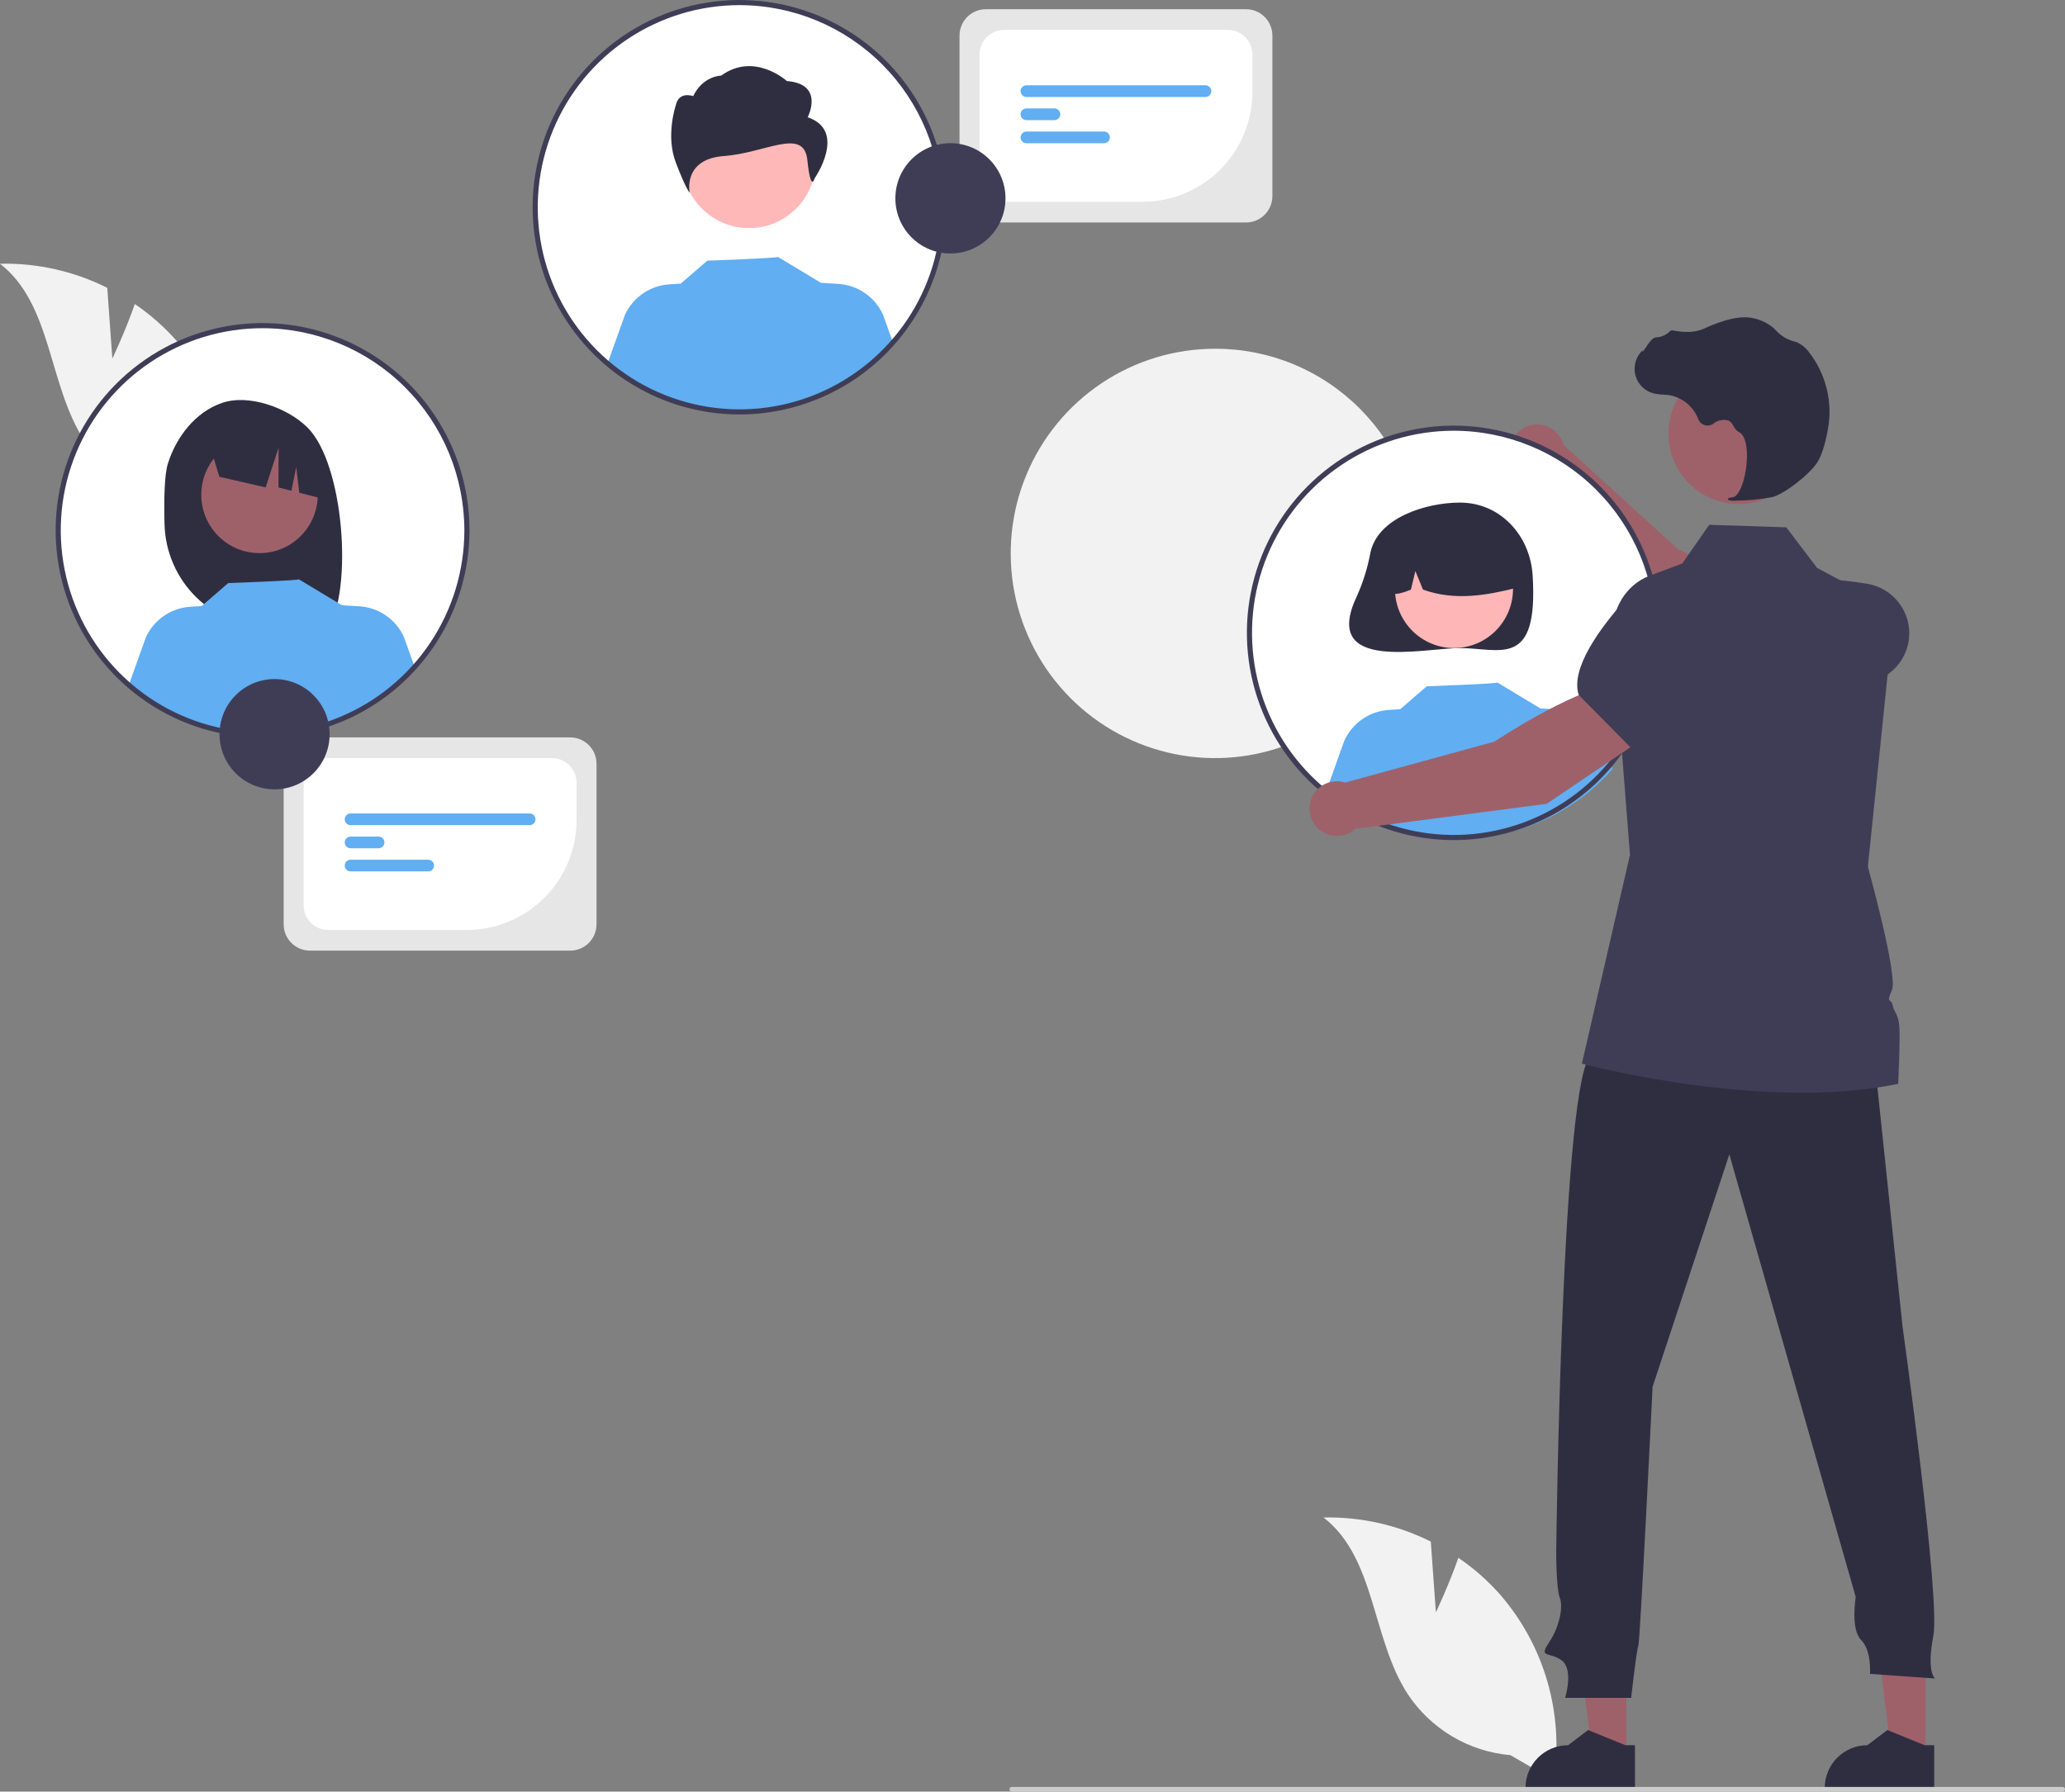 <svg width="174" height="151" viewBox="0 0 174 151" fill="none" xmlns="http://www.w3.org/2000/svg">
<rect x="0" y="0" width="174" height="151" fill="#808080" stroke="none"/>
<g clip-path="url(#clip0_4404_5054)">
<path d="M119.604 46.674C119.598 50.085 118.582 53.419 116.685 56.252C114.787 59.086 112.094 61.292 108.945 62.592C105.797 63.892 102.334 64.228 98.995 63.556C95.655 62.884 92.59 61.236 90.186 58.819C87.782 56.402 86.147 53.326 85.489 49.978C84.831 46.631 85.178 43.163 86.487 40.013C87.796 36.864 90.007 34.173 92.843 32.283C95.678 30.392 99.009 29.387 102.414 29.393C104.677 29.391 106.918 29.837 109.009 30.705C111.099 31.574 112.997 32.848 114.595 34.454C116.192 36.059 117.457 37.966 118.317 40.063C119.176 42.16 119.614 44.407 119.604 46.674Z" fill="#F2F2F2"/>
<path d="M148.263 56.73L150.685 52.099C148.513 49.473 141.39 46.287 141.39 46.287L131.749 37.496C131.646 37.104 131.442 36.746 131.157 36.458C130.872 36.169 130.517 35.962 130.126 35.855C129.736 35.748 129.324 35.746 128.933 35.85C128.541 35.953 128.184 36.158 127.897 36.443C127.609 36.729 127.402 37.085 127.296 37.477C127.19 37.868 127.189 38.281 127.293 38.672C127.396 39.064 127.601 39.422 127.887 39.71C128.172 39.997 128.528 40.204 128.919 40.31L139.335 52.824L148.263 56.73Z" fill="#9E616A"/>
<path d="M147.091 56.41L150.51 57.5C152.996 58.293 155.675 58.233 158.123 57.331C158.864 57.054 159.512 56.576 159.996 55.95C160.48 55.324 160.779 54.574 160.859 53.787C160.962 52.718 160.655 51.651 160.002 50.8C159.349 49.95 158.398 49.379 157.341 49.204C154.135 48.677 150.004 48.416 148.53 50.173L148.515 50.191L147.091 56.41Z" fill="#3F3D56"/>
<path d="M122.5 70.589C132.01 70.589 139.72 62.865 139.72 53.338C139.72 43.811 132.01 36.088 122.5 36.088C112.99 36.088 105.28 43.811 105.28 53.338C105.28 62.865 112.99 70.589 122.5 70.589Z" fill="white"/>
<path d="M115.472 46.591C115.235 47.863 114.848 49.102 114.317 50.282C111.28 56.719 119.93 54.621 123.022 54.621C126.402 54.621 129.636 56.402 129.142 48.49C128.931 45.111 126.402 42.359 123.022 42.359C120.135 42.359 116.075 43.645 115.472 46.591Z" fill="#2F2E41"/>
<path d="M122.515 54.618C125.262 54.618 127.488 52.388 127.488 49.636C127.488 46.885 125.262 44.654 122.515 44.654C119.769 44.654 117.542 46.885 117.542 49.636C117.542 52.388 119.769 54.618 122.515 54.618Z" fill="#FFB6B6"/>
<path d="M119.138 44.559C120.009 44.026 121.008 43.739 122.028 43.725C123.049 43.712 124.054 43.973 124.939 44.482C125.824 44.991 126.557 45.729 127.06 46.619C127.563 47.508 127.818 48.517 127.799 49.539C125.265 50.177 122.602 50.664 119.9 49.692L119.262 48.127L118.886 49.693C118.063 50.03 117.237 50.315 116.412 49.69C116.379 48.67 116.613 47.66 117.091 46.759C117.569 45.859 118.275 45.1 119.138 44.559Z" fill="#2F2E41"/>
<path d="M135.888 64.808C132.905 68.209 128.707 70.298 124.199 70.624C119.692 70.951 115.237 69.488 111.797 66.553L113.274 62.424C113.608 61.691 114.134 61.062 114.798 60.606C115.461 60.15 116.235 59.883 117.038 59.834L117.978 59.777L120.219 57.841C120.219 57.841 126.255 57.625 126.166 57.522L129.823 59.725L129.82 59.71L131.257 59.798C132.06 59.846 132.835 60.113 133.498 60.569C134.161 61.026 134.688 61.654 135.022 62.388L135.888 64.808Z" fill="#61AEF2"/>
<path d="M120.989 135.89L120.562 129.928C117.759 128.524 114.656 127.827 111.523 127.897C115.931 131.31 115.578 138.131 118.63 142.799C119.593 144.248 120.869 145.461 122.364 146.348C123.859 147.236 125.534 147.775 127.265 147.925L130.932 150.039C131.352 147.261 131.165 144.425 130.386 141.726C129.606 139.027 128.251 136.53 126.415 134.406C125.373 133.224 124.186 132.179 122.884 131.295C122.082 133.601 120.989 135.89 120.989 135.89Z" fill="#F2F2F2"/>
<path d="M9.466 30.22L9.038 24.258C6.235 22.854 3.133 22.157 0 22.227C4.407 25.64 4.054 32.461 7.107 37.129C8.07 38.578 9.346 39.791 10.841 40.678C12.335 41.566 14.01 42.105 15.741 42.255L19.409 44.369C19.829 41.591 19.642 38.755 18.862 36.056C18.082 33.357 16.727 30.86 14.891 28.736C13.849 27.555 12.663 26.509 11.36 25.625C10.559 27.931 9.466 30.22 9.466 30.22Z" fill="#F2F2F2"/>
<path d="M137.035 148.024L134.174 148.024L132.812 136.969H137.035L137.035 148.024Z" fill="#9E616A"/>
<path d="M137.765 150.804L128.539 150.803V150.686C128.539 149.732 128.917 148.818 129.591 148.143C130.264 147.468 131.178 147.089 132.13 147.089H132.13L133.815 145.809L136.959 147.09L137.765 147.09L137.765 150.804Z" fill="#2F2E41"/>
<path d="M162.25 148.024L159.389 148.024L158.028 136.969H162.251L162.25 148.024Z" fill="#9E616A"/>
<path d="M162.98 150.804L153.755 150.803V150.686C153.755 149.732 154.133 148.818 154.807 148.143C155.48 147.468 156.393 147.089 157.346 147.089H157.346L159.031 145.809L162.175 147.09L162.981 147.09L162.98 150.804Z" fill="#2F2E41"/>
<path d="M157.9 88.855L160.306 111.757C160.306 111.757 163.51 134.688 162.908 137.852C162.306 141.016 163.059 141.468 163.059 141.468L157.569 141.076C157.569 141.076 157.719 139.118 156.817 138.214C155.915 137.31 156.366 134.598 156.366 134.598L145.717 97.292L139.25 116.879C139.25 116.879 138.197 138.425 138.047 138.727C137.896 139.028 137.445 143.096 137.445 143.096H131.88C131.88 143.096 132.632 140.685 131.579 139.932C130.526 139.179 129.624 139.781 130.526 138.425C131.429 137.069 131.73 135.412 131.429 134.658C131.128 133.905 131.128 130.892 131.128 130.892C131.128 130.892 131.579 90.211 134.136 88.855C136.693 87.499 157.9 88.855 157.9 88.855Z" fill="#2F2E41"/>
<path d="M146.503 42.486C149.772 42.486 152.422 39.831 152.422 36.556C152.422 33.282 149.772 30.627 146.503 30.627C143.234 30.627 140.584 33.282 140.584 36.556C140.584 39.831 143.234 42.486 146.503 42.486Z" fill="#9E616A"/>
<path d="M159.945 91.351C148.482 93.722 133.292 89.645 133.292 89.645L137.344 72.049L135.904 53.634C135.728 51.382 137.008 49.271 139 48.523L141.75 47.491L144.024 44.23L150.517 44.444L153.113 47.867L155.162 48.956L159.603 51.315L159.622 51.325V51.335L158.229 64.878L157.388 73.044C157.388 73.044 159.941 82.228 159.417 83.446C158.893 84.662 159.349 84.074 159.476 84.725C159.603 85.375 159.992 85.416 160.05 86.696C160.111 87.975 159.945 91.351 159.945 91.351Z" fill="#3F3D56"/>
<path d="M173.802 151.001H85.258C85.206 151.001 85.155 150.98 85.118 150.942C85.081 150.905 85.061 150.855 85.061 150.802C85.061 150.75 85.081 150.699 85.118 150.662C85.155 150.625 85.206 150.604 85.258 150.604H173.802C173.854 150.604 173.905 150.624 173.942 150.662C173.979 150.699 174 150.749 174 150.802C174 150.855 173.979 150.905 173.942 150.943C173.905 150.98 173.854 151.001 173.802 151.001Z" fill="#CCCCCC"/>
<path d="M146.215 42.2C147.253 42.19 148.289 42.09 149.31 41.903C150.321 41.67 152.551 39.942 153.159 38.921C153.611 38.163 153.882 36.99 154.03 36.139C154.23 35.014 154.191 33.859 153.917 32.749C153.643 31.639 153.139 30.599 152.438 29.697C152.168 29.319 151.801 29.021 151.376 28.835C151.338 28.822 151.3 28.81 151.26 28.8C150.644 28.654 150.085 28.327 149.656 27.861C149.572 27.767 149.482 27.679 149.386 27.597C148.904 27.211 148.337 26.944 147.733 26.819C146.756 26.584 145.359 26.878 143.58 27.695C142.686 28.105 141.694 27.99 140.929 27.845C140.887 27.838 140.843 27.842 140.802 27.857C140.761 27.872 140.725 27.898 140.697 27.931C140.382 28.244 139.96 28.425 139.516 28.439C139.244 28.458 138.969 28.842 138.637 29.343C138.562 29.456 138.474 29.589 138.41 29.67L138.397 29.518L138.248 29.692C138.013 29.965 137.851 30.293 137.777 30.645C137.703 30.998 137.719 31.364 137.824 31.709C137.929 32.053 138.12 32.366 138.378 32.617C138.636 32.868 138.953 33.05 139.3 33.145C139.575 33.211 139.856 33.248 140.139 33.257C140.311 33.268 140.488 33.279 140.658 33.304C141.205 33.402 141.718 33.64 142.146 33.995C142.574 34.35 142.902 34.811 143.1 35.331C143.146 35.451 143.22 35.559 143.315 35.647C143.41 35.734 143.523 35.798 143.647 35.835C143.77 35.871 143.901 35.878 144.027 35.856C144.154 35.834 144.274 35.783 144.379 35.707C144.552 35.565 144.757 35.466 144.976 35.42C145.195 35.375 145.422 35.383 145.638 35.444C145.825 35.542 145.973 35.701 146.057 35.896C146.158 36.112 146.322 36.294 146.526 36.417C147.224 36.755 147.312 38.329 147.099 39.649C146.893 40.922 146.445 41.85 146.01 41.907C145.675 41.95 145.637 41.975 145.615 42.035L145.594 42.089L145.633 42.138C145.82 42.2 146.019 42.222 146.215 42.2Z" fill="#2F2E41"/>
<path d="M122.5 70.804C119.052 70.804 115.681 69.78 112.813 67.86C109.946 65.941 107.711 63.213 106.392 60.022C105.072 56.83 104.727 53.318 105.399 49.93C106.072 46.542 107.733 43.43 110.171 40.987C112.61 38.544 115.716 36.881 119.098 36.207C122.481 35.533 125.986 35.879 129.172 37.201C132.358 38.523 135.081 40.761 136.997 43.634C138.913 46.506 139.935 49.883 139.935 53.338C139.93 57.968 138.092 62.408 134.823 65.682C131.554 68.957 127.123 70.799 122.5 70.804ZM122.5 36.303C119.137 36.303 115.849 37.302 113.053 39.174C110.257 41.046 108.077 43.706 106.79 46.819C105.503 49.931 105.167 53.356 105.823 56.661C106.479 59.965 108.098 63 110.476 65.383C112.854 67.765 115.884 69.387 119.183 70.044C122.481 70.702 125.9 70.365 129.007 69.075C132.114 67.786 134.77 65.603 136.638 62.801C138.507 60 139.504 56.707 139.504 53.338C139.499 48.821 137.706 44.492 134.518 41.298C131.33 38.105 127.008 36.308 122.5 36.303Z" fill="#3F3D56"/>
<path d="M62.316 34.718C71.827 34.718 79.536 26.994 79.536 17.467C79.536 7.94 71.827 0.217 62.316 0.217C52.806 0.217 45.097 7.94 45.097 17.467C45.097 26.994 52.806 34.718 62.316 34.718Z" fill="white"/>
<path d="M63.113 19.227C66.214 19.227 68.728 16.708 68.728 13.602C68.728 10.495 66.214 7.977 63.113 7.977C60.012 7.977 57.498 10.495 57.498 13.602C57.498 16.708 60.012 19.227 63.113 19.227Z" fill="#FFB8B8"/>
<path d="M68.057 9.884C68.057 9.884 69.519 7.085 66.303 6.83C66.303 6.83 63.561 4.338 60.766 6.375C60.766 6.375 59.242 6.375 58.408 8.103C58.408 8.103 57.209 7.647 56.946 8.866C56.946 8.866 56.068 11.412 56.946 13.702C57.823 15.993 58.114 16.248 58.114 16.248C58.114 16.248 57.499 13.405 61.008 13.15C64.517 12.896 67.736 10.694 68.029 13.493C68.321 16.293 68.642 15.028 68.642 15.028C68.642 15.028 71.42 11.03 68.057 9.884Z" fill="#2F2E41"/>
<path d="M75.266 28.937C72.283 32.338 68.085 34.427 63.577 34.753C59.07 35.08 54.615 33.617 51.175 30.682L52.652 26.553C52.986 25.82 53.512 25.191 54.175 24.735C54.839 24.279 55.613 24.012 56.416 23.963L57.356 23.905L59.596 21.97C59.596 21.97 65.633 21.754 65.544 21.65L69.201 23.854L69.198 23.839L70.635 23.927C71.438 23.975 72.213 24.242 72.876 24.698C73.539 25.154 74.066 25.783 74.4 26.517L75.266 28.937Z" fill="#61AEF2"/>
<path d="M62.316 34.933C58.868 34.933 55.497 33.909 52.63 31.989C49.763 30.07 47.528 27.342 46.208 24.151C44.888 20.959 44.543 17.447 45.216 14.059C45.889 10.671 47.549 7.559 49.988 5.116C52.426 2.673 55.533 1.01 58.915 0.336C62.297 -0.338 65.803 0.008 68.989 1.33C72.174 2.652 74.898 4.89 76.813 7.763C78.729 10.635 79.752 14.012 79.752 17.466C79.747 22.097 77.908 26.537 74.639 29.811C71.371 33.086 66.939 34.928 62.316 34.933ZM62.316 0.432C58.953 0.432 55.666 1.431 52.869 3.303C50.073 5.175 47.894 7.835 46.607 10.948C45.32 14.06 44.983 17.485 45.639 20.79C46.295 24.094 47.915 27.129 50.293 29.512C52.671 31.894 55.7 33.516 58.999 34.173C62.297 34.831 65.716 34.493 68.823 33.204C71.931 31.915 74.586 29.732 76.455 26.93C78.323 24.129 79.32 20.835 79.32 17.466C79.315 12.95 77.522 8.621 74.334 5.427C71.147 2.234 66.825 0.437 62.316 0.432Z" fill="#3F3D56"/>
<path d="M22.124 61.944C31.634 61.944 39.344 54.221 39.344 44.694C39.344 35.167 31.634 27.443 22.124 27.443C12.614 27.443 4.904 35.167 4.904 44.694C4.904 54.221 12.614 61.944 22.124 61.944Z" fill="white"/>
<path d="M14.143 39.083C14.855 36.809 16.474 34.724 18.713 33.956C20.953 33.187 24.232 34.358 25.915 36.039C28.995 39.113 29.746 49.676 27.63 53.014C27.21 52.991 25.758 52.975 25.331 52.959L24.729 50.947V52.939C24.05 52.918 23.366 52.903 22.677 52.895C20.367 52.867 18.157 51.942 16.513 50.315C14.869 48.688 13.919 46.486 13.862 44.171C13.807 41.957 13.862 39.978 14.143 39.083Z" fill="#2F2E41"/>
<path d="M21.869 46.618C24.579 46.618 26.776 44.417 26.776 41.701C26.776 38.986 24.579 36.785 21.869 36.785C19.158 36.785 16.961 38.986 16.961 41.701C16.961 44.417 19.158 46.618 21.869 46.618Z" fill="#9E616A"/>
<path d="M17.633 37.383L23.283 34.549C24.439 35.07 25.433 35.892 26.165 36.928C26.896 37.965 27.338 39.179 27.443 40.444L27.584 42.134L25.218 41.53L24.959 39.369L24.557 41.362L23.465 41.083L23.475 37.728L22.383 41.081L18.482 40.183L17.633 37.383Z" fill="#2F2E41"/>
<path d="M34.902 56.109C31.919 59.51 27.72 61.599 23.213 61.925C18.706 62.251 14.251 60.789 10.81 57.853L12.287 53.725C12.621 52.992 13.148 52.363 13.811 51.907C14.474 51.451 15.249 51.184 16.052 51.135L16.992 51.077L19.232 49.142C19.232 49.142 25.269 48.926 25.18 48.822L28.836 51.026L28.833 51.011L30.271 51.099C31.074 51.147 31.849 51.414 32.512 51.87C33.175 52.326 33.702 52.955 34.035 53.688L34.902 56.109Z" fill="#61AEF2"/>
<path d="M22.124 62.161C18.676 62.161 15.305 61.137 12.437 59.218C9.57 57.299 7.335 54.571 6.016 51.379C4.696 48.188 4.351 44.676 5.024 41.288C5.696 37.899 7.357 34.787 9.795 32.344C12.234 29.902 15.34 28.238 18.723 27.564C22.105 26.89 25.61 27.236 28.796 28.558C31.982 29.88 34.705 32.119 36.621 34.991C38.537 37.864 39.559 41.24 39.559 44.695C39.554 49.326 37.716 53.765 34.447 57.04C31.178 60.314 26.747 62.156 22.124 62.161ZM22.124 27.661C18.761 27.661 15.473 28.66 12.677 30.532C9.881 32.403 7.701 35.064 6.414 38.176C5.127 41.289 4.791 44.714 5.447 48.018C6.103 51.322 7.722 54.358 10.1 56.74C12.478 59.122 15.508 60.745 18.807 61.402C22.105 62.059 25.524 61.722 28.631 60.433C31.738 59.143 34.394 56.96 36.262 54.159C38.131 51.358 39.128 48.064 39.128 44.695C39.123 40.179 37.33 35.849 34.142 32.656C30.954 29.462 26.632 27.666 22.124 27.661Z" fill="#3F3D56"/>
<path d="M138.404 62.287L135.797 57.758C132.42 58.188 125.919 62.507 125.919 62.507L113.344 65.954C112.959 65.831 112.547 65.811 112.152 65.898C111.757 65.984 111.391 66.174 111.092 66.447C110.793 66.72 110.571 67.067 110.448 67.454C110.325 67.84 110.307 68.252 110.394 68.648C110.48 69.044 110.67 69.41 110.943 69.71C111.216 70.009 111.563 70.231 111.949 70.353C112.335 70.476 112.746 70.494 113.141 70.407C113.536 70.319 113.902 70.129 114.2 69.855L130.328 67.747L138.404 62.287Z" fill="#9E616A"/>
<path d="M137.505 63.108L143.342 58.211L144.191 54.269C144.355 53.494 144.299 52.69 144.031 51.945C143.762 51.2 143.29 50.546 142.67 50.056C141.824 49.397 140.76 49.084 139.693 49.181C138.626 49.278 137.636 49.777 136.922 50.578C134.76 53.007 132.328 56.362 133.019 58.55L133.026 58.572L137.505 63.108Z" fill="#3F3D56"/>
<path d="M48.048 80.121H26.118C25.53 80.12 24.967 79.886 24.551 79.47C24.136 79.053 23.902 78.489 23.901 77.9V64.369C23.902 63.78 24.136 63.216 24.551 62.8C24.967 62.383 25.53 62.149 26.118 62.148H48.048C48.636 62.149 49.2 62.383 49.615 62.8C50.031 63.216 50.265 63.78 50.265 64.369V77.9C50.265 78.489 50.031 79.053 49.615 79.47C49.2 79.886 48.636 80.12 48.048 80.121Z" fill="#E6E6E6"/>
<path d="M39.336 78.379H27.66C27.11 78.379 26.582 78.159 26.193 77.77C25.804 77.38 25.585 76.851 25.584 76.3V65.972C25.585 65.421 25.804 64.892 26.193 64.502C26.582 64.112 27.11 63.893 27.66 63.893H46.508C47.058 63.893 47.586 64.112 47.975 64.502C48.364 64.892 48.583 65.421 48.584 65.972V69.115C48.581 71.571 47.606 73.926 45.872 75.663C44.138 77.4 41.788 78.377 39.336 78.379Z" fill="white"/>
<path d="M44.627 69.546H29.54C29.409 69.546 29.284 69.494 29.192 69.402C29.1 69.31 29.048 69.184 29.048 69.053C29.048 68.923 29.1 68.797 29.192 68.705C29.284 68.612 29.409 68.561 29.54 68.561H44.627C44.757 68.561 44.883 68.612 44.975 68.705C45.067 68.797 45.119 68.923 45.119 69.053C45.119 69.184 45.067 69.31 44.975 69.402C44.883 69.494 44.757 69.546 44.627 69.546Z" fill="#61AEF2"/>
<path d="M31.9 71.494H29.54C29.409 71.494 29.284 71.442 29.192 71.349C29.1 71.257 29.048 71.132 29.048 71.001C29.048 70.87 29.1 70.745 29.192 70.652C29.284 70.56 29.409 70.508 29.54 70.508H31.9C32.03 70.508 32.156 70.56 32.248 70.652C32.34 70.745 32.392 70.87 32.392 71.001C32.392 71.132 32.34 71.257 32.248 71.349C32.156 71.442 32.03 71.494 31.9 71.494Z" fill="#61AEF2"/>
<path d="M36.08 73.443H29.54C29.41 73.443 29.285 73.391 29.193 73.298C29.101 73.206 29.049 73.081 29.049 72.95C29.049 72.819 29.101 72.694 29.193 72.602C29.285 72.509 29.41 72.457 29.54 72.457H36.08C36.21 72.457 36.335 72.509 36.427 72.602C36.519 72.694 36.571 72.819 36.571 72.95C36.571 73.081 36.519 73.206 36.427 73.298C36.335 73.391 36.21 73.443 36.08 73.443Z" fill="#61AEF2"/>
<path d="M23.136 66.527C25.698 66.527 27.775 64.447 27.775 61.88C27.775 59.313 25.698 57.232 23.136 57.232C20.574 57.232 18.497 59.313 18.497 61.88C18.497 64.447 20.574 66.527 23.136 66.527Z" fill="#3F3D56"/>
<path d="M104.997 18.75H83.066C82.479 18.749 81.915 18.515 81.5 18.099C81.084 17.682 80.85 17.118 80.85 16.529V2.998C80.85 2.409 81.084 1.845 81.5 1.429C81.915 1.012 82.479 0.778 83.066 0.777H104.997C105.585 0.778 106.148 1.012 106.564 1.429C106.979 1.845 107.213 2.409 107.214 2.998V16.529C107.213 17.118 106.979 17.682 106.564 18.099C106.148 18.515 105.585 18.749 104.997 18.75Z" fill="#E6E6E6"/>
<path d="M96.284 17.008H84.609C84.058 17.008 83.53 16.788 83.141 16.398C82.752 16.009 82.533 15.48 82.532 14.928V4.601C82.533 4.05 82.752 3.521 83.141 3.131C83.53 2.741 84.058 2.522 84.609 2.521H103.456C104.006 2.522 104.534 2.741 104.923 3.131C105.312 3.521 105.531 4.05 105.532 4.601V7.744C105.529 10.2 104.554 12.555 102.82 14.292C101.086 16.029 98.736 17.006 96.284 17.008Z" fill="white"/>
<path d="M101.575 8.175H86.488C86.358 8.175 86.233 8.123 86.14 8.031C86.048 7.938 85.996 7.813 85.996 7.682C85.996 7.552 86.048 7.426 86.14 7.334C86.233 7.241 86.358 7.189 86.488 7.189H101.575C101.706 7.189 101.831 7.241 101.923 7.334C102.015 7.426 102.067 7.552 102.067 7.682C102.067 7.813 102.015 7.938 101.923 8.031C101.831 8.123 101.706 8.175 101.575 8.175Z" fill="#61AEF2"/>
<path d="M88.848 10.123H86.488C86.358 10.123 86.233 10.071 86.14 9.978C86.048 9.886 85.996 9.76 85.996 9.63C85.996 9.499 86.048 9.374 86.14 9.281C86.233 9.189 86.358 9.137 86.488 9.137H88.848C88.979 9.137 89.104 9.189 89.196 9.281C89.288 9.374 89.34 9.499 89.34 9.63C89.34 9.76 89.288 9.886 89.196 9.978C89.104 10.071 88.979 10.123 88.848 10.123Z" fill="#61AEF2"/>
<path d="M93.028 12.072H86.488C86.358 12.072 86.233 12.02 86.141 11.927C86.049 11.835 85.997 11.709 85.997 11.579C85.997 11.448 86.049 11.323 86.141 11.231C86.233 11.138 86.358 11.086 86.488 11.086H93.028C93.159 11.086 93.284 11.138 93.376 11.23C93.468 11.323 93.52 11.448 93.52 11.579C93.52 11.71 93.468 11.835 93.376 11.927C93.284 12.02 93.159 12.072 93.028 12.072Z" fill="#61AEF2"/>
<path d="M80.085 21.363C82.647 21.363 84.724 19.282 84.724 16.716C84.724 14.149 82.647 12.068 80.085 12.068C77.522 12.068 75.445 14.149 75.445 16.716C75.445 19.282 77.522 21.363 80.085 21.363Z" fill="#3F3D56"/>
</g>
<defs>
<clipPath id="clip0_4404_5054">
<rect width="174" height="151" fill="white"/>
</clipPath>
</defs>
</svg>
